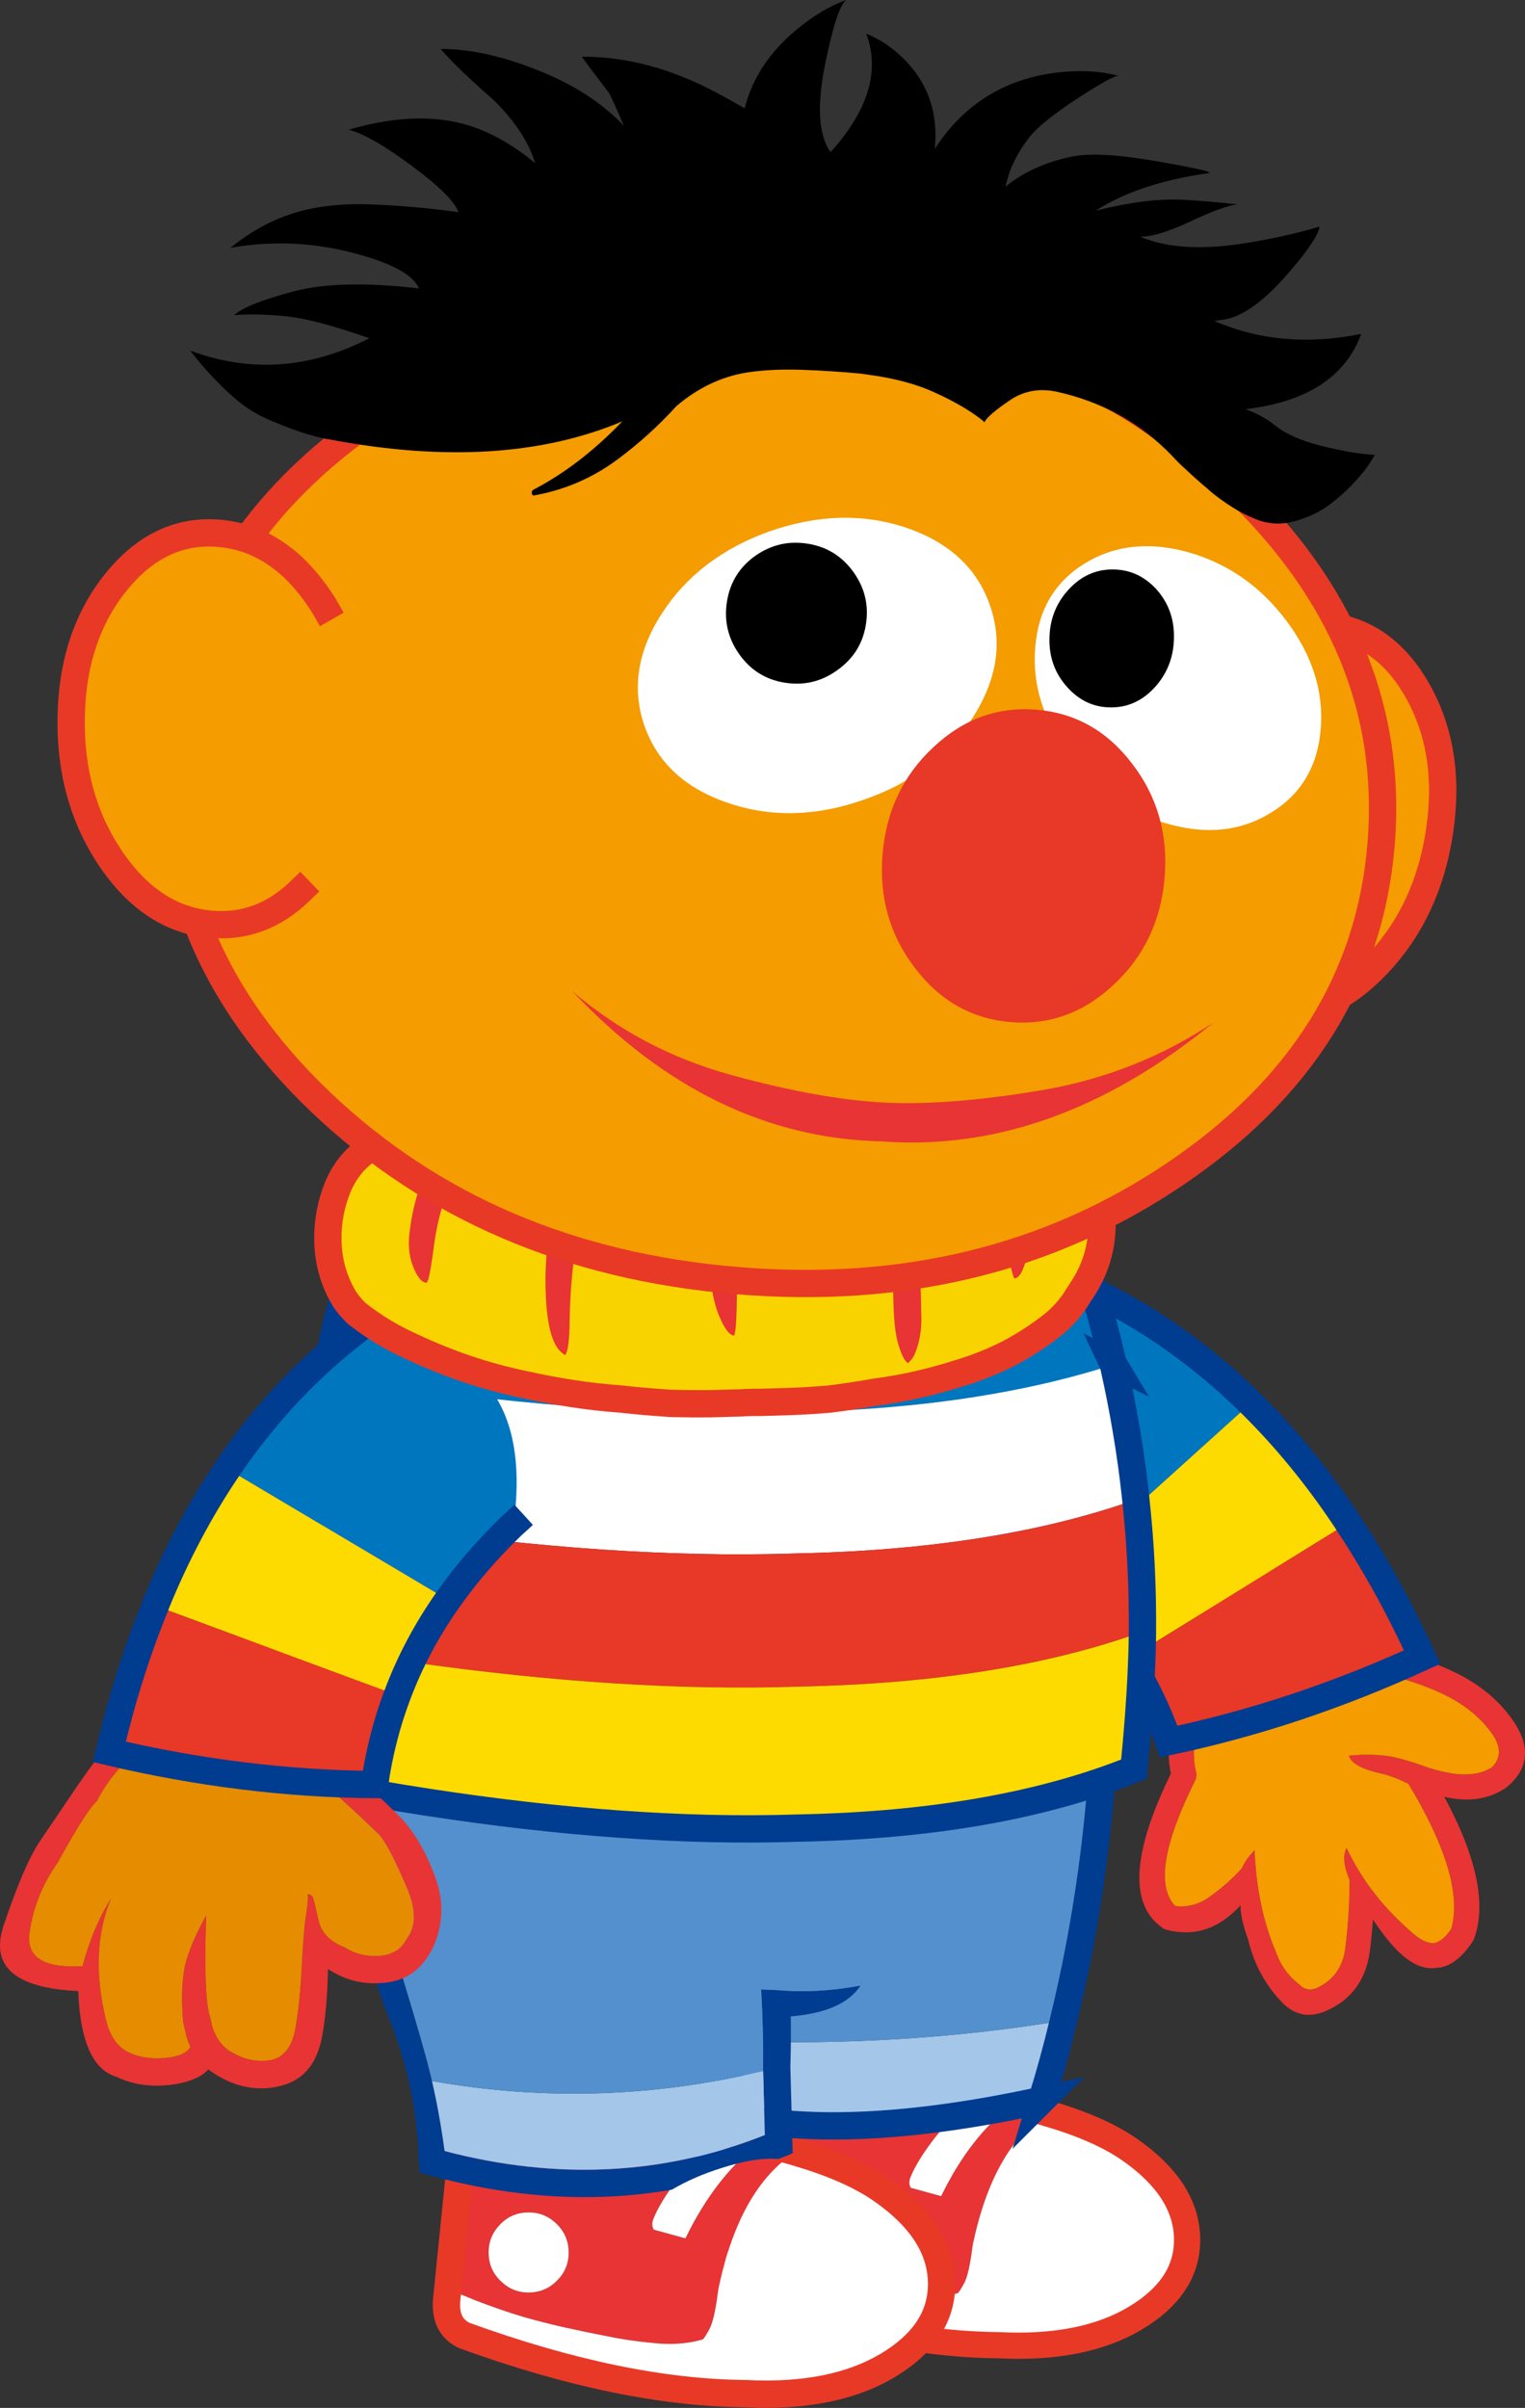 <?xml version="1.0" encoding="UTF-8" standalone="no"?>
<!-- Created with Inkscape (http://www.inkscape.org/) -->

<svg
   xmlns:dc="http://purl.org/dc/elements/1.1/"
   xmlns:cc="http://creativecommons.org/ns#"
   xmlns:rdf="http://www.w3.org/1999/02/22-rdf-syntax-ns#"
   xmlns:svg="http://www.w3.org/2000/svg"
   xmlns="http://www.w3.org/2000/svg"
   xmlns:sodipodi="http://sodipodi.sourceforge.net/DTD/sodipodi-0.dtd"
   xmlns:inkscape="http://www.inkscape.org/namespaces/inkscape"
   width="116.243"
   height="183.472"
   id="svg5696"
   version="1.1"
   inkscape:version="0.48.4 r9939"
   sodipodi:docname="ernie13.svg">
  <rect width="100%" height="100%" fill="#333333" stroke="none"/>
  <defs
     id="defs5698">
    <clipPath
       id="SVGID_2_">
      <rect
         height="88.863"
         width="111.498"
         y="518.962"
         x="382.05"
         id="use1087" />
    </clipPath>
    <clipPath
       id="SVGID_4_">
      <rect
         height="41.315"
         width="49.585"
         y="525.194"
         x="389.847"
         id="use1111" />
    </clipPath>
  </defs>
  <sodipodi:namedview
     id="base"
     pagecolor="#ffffff"
     bordercolor="#666666"
     borderopacity="1.0"
     inkscape:pageopacity="0.0"
     inkscape:pageshadow="2"
     inkscape:zoom="0.77472527"
     inkscape:cx="63.969598"
     inkscape:cy="65.619395"
     inkscape:current-layer="layer1"
     inkscape:document-units="px"
     showgrid="false"
     inkscape:window-width="763"
     inkscape:window-height="591"
     inkscape:window-x="592"
     inkscape:window-y="97"
     inkscape:window-maximized="0"
     fit-margin-top="0"
     fit-margin-left="0"
     fit-margin-right="0"
     fit-margin-bottom="0" />
  <g
     id="layer1"
     inkscape:label="Layer 1"
     inkscape:groupmode="layer"
     transform="translate(-253.974,32.746)">
    <g
       transform="translate(-410.028,-573.784)"
       id="g1095">
      <path
         inkscape:connector-curvature="0"
         style="fill:#e83434"
         d="m 741.18,701.381 c 0.829,0.19 1.609,0.383 2.354,0.599 0.088,0.022 0.177,0.045 0.266,0.08 -2.703,1.736 -4.576,5.022 -5.608,9.851 l -0.065,0.352 c -0.176,1.391 -0.387,2.321 -0.649,2.79 -0.264,0.47 -0.419,0.713 -0.481,0.715 l -0.36,0.096 c -1.031,0.241 -2.115,0.296 -3.231,0.162 -1.201,-0.104 -2.407,-0.285 -3.614,-0.539 -0.991,-0.186 -1.96,-0.397 -2.928,-0.609 -0.993,-0.224 -1.962,-0.472 -2.933,-0.746 -1.184,-0.354 -2.356,-0.761 -3.532,-1.216 -0.529,-0.224 -1.212,-0.492 -2.045,-0.82 l 1.085,-10.7 16.746,-0.952 c 0.651,0.094 1.279,0.203 1.894,0.311 -2.455,2.529 -4.012,4.57 -4.656,6.149 -0.142,0.329 -0.135,0.604 0.009,0.838 l 2.316,0.637 c 1.453,-3.016 3.266,-5.352 5.432,-6.998 m -19.033,6.013 c -0.56,0.59 -0.827,1.283 -0.806,2.097 0.021,0.812 0.327,1.49 0.917,2.036 0.577,0.561 1.273,0.828 2.083,0.807 0.812,-0.022 1.492,-0.328 2.051,-0.918 0.56,-0.577 0.827,-1.272 0.806,-2.083 -0.022,-0.812 -0.327,-1.49 -0.918,-2.051 -0.591,-0.56 -1.284,-0.827 -2.096,-0.806 -0.811,0.023 -1.492,0.329 -2.037,0.918"
         id="path1097" />
      <path
         inkscape:connector-curvature="0"
         style="fill:#ffffff"
         d="m 721.342,709.49 c -0.021,-0.813 0.246,-1.507 0.806,-2.097 0.545,-0.589 1.226,-0.895 2.037,-0.918 0.812,-0.021 1.505,0.246 2.096,0.806 0.591,0.561 0.896,1.238 0.918,2.051 0.021,0.811 -0.246,1.506 -0.806,2.083 -0.559,0.59 -1.239,0.896 -2.051,0.918 -0.81,0.021 -1.506,-0.246 -2.083,-0.807 -0.59,-0.546 -0.896,-1.224 -0.917,-2.036"
         id="path1099" />
      <path
         inkscape:connector-curvature="0"
         style="fill:#ffffff"
         d="m 738.075,700.752 c 1.094,0.196 2.137,0.405 3.104,0.629 -2.166,1.646 -3.979,3.982 -5.436,6.995 l -2.316,-0.637 c -0.143,-0.234 -0.15,-0.509 -0.009,-0.838 0.645,-1.579 2.202,-3.62 4.657,-6.149"
         id="path1101" />
      <path
         inkscape:connector-curvature="0"
         style="fill:#ffffff"
         d="m 743.799,702.06 c 2.732,0.788 4.87,1.742 6.411,2.84 2.791,1.974 4.212,4.185 4.278,6.646 0.003,0.112 0.006,0.237 -0.003,0.349 -0.062,2.315 -1.373,4.235 -3.931,5.769 -2.668,1.597 -6.148,2.288 -10.441,2.068 -6.012,-0.05 -12.861,-1.465 -20.559,-4.257 -0.988,-0.474 -1.413,-1.373 -1.273,-2.702 l 0.069,-0.678 c 0.833,0.328 1.516,0.597 2.045,0.82 1.176,0.455 2.349,0.861 3.532,1.216 0.971,0.274 1.939,0.522 2.933,0.746 0.968,0.212 1.937,0.424 2.928,0.609 1.207,0.254 2.413,0.435 3.614,0.539 1.116,0.134 2.2,0.079 3.231,-0.162 l 0.36,-0.096 c 0.062,-0.002 0.218,-0.245 0.481,-0.715 0.263,-0.469 0.474,-1.399 0.649,-2.79 l 0.065,-0.352 c 1.035,-4.828 2.908,-8.114 5.611,-9.85"
         id="path1103" />
      <path
         inkscape:connector-curvature="0"
         style="fill:none;stroke:#e83927;stroke-width:1.999;stroke-linecap:round;stroke-linejoin:round;stroke-miterlimit:10"
         d="m 743.533,701.979 c 0.088,0.022 0.177,0.045 0.266,0.08 2.732,0.788 4.87,1.742 6.411,2.84 2.791,1.974 4.212,4.185 4.278,6.646 0.003,0.112 0.006,0.237 -0.003,0.349 -0.062,2.315 -1.373,4.235 -3.931,5.769 -2.668,1.597 -6.148,2.288 -10.441,2.068 -6.012,-0.05 -12.861,-1.465 -20.559,-4.257 -0.988,-0.474 -1.413,-1.373 -1.273,-2.702 l 0.069,-0.678 1.085,-10.7 16.746,-0.952 c 0.651,0.094 1.279,0.203 1.894,0.311 1.094,0.196 2.137,0.405 3.104,0.629 0.83,0.189 1.61,0.382 2.354,0.597 z"
         id="path1105" />
      <path
         inkscape:connector-curvature="0"
         style="fill:#e83434"
         d="m 776.276,688.941 c 0.039,-0.072 0.079,-0.147 0.102,-0.218 0.935,-2.604 0.184,-6.2 -2.286,-10.78 1.847,0.435 3.429,0.193 4.732,-0.706 0.036,-0.032 0.074,-0.062 0.113,-0.095 1.615,-1.399 1.735,-3.098 0.356,-5.063 -1.133,-1.622 -2.773,-2.915 -4.905,-3.855 -1.883,-0.843 -4.354,-1.52 -7.411,-2.039 l -1.201,-5.112 c -3.554,-0.958 -7.169,-0.397 -10.835,1.661 l 0.592,5.045 c -2.041,3.197 -2.811,5.995 -2.277,8.393 -2.958,6.034 -3.188,9.947 -0.69,11.726 0.106,0.093 0.235,0.158 0.376,0.188 2.131,0.543 3.999,-0.088 5.624,-1.879 -0.024,0.612 0.169,1.5 0.592,2.675 0.408,1.735 1.215,3.265 2.428,4.58 1.057,1.172 2.288,1.405 3.7,0.701 l 0.016,-0.003 c 1.791,-0.864 2.83,-2.337 3.111,-4.429 0.111,-0.81 0.181,-1.621 0.241,-2.441 0.563,0.866 1.129,1.591 1.684,2.189 1.086,1.148 2.125,1.648 3.123,1.506 1.006,-0.039 1.946,-0.721 2.815,-2.044 m -1.652,-0.935 c -0.432,0.647 -0.875,1.01 -1.334,1.096 -0.464,-0.005 -0.962,-0.223 -1.485,-0.666 -2.273,-1.922 -3.998,-4.113 -5.162,-6.592 -0.304,0.553 -0.219,1.374 0.231,2.452 -0.005,0.245 -0.003,0.423 -0.011,0.534 l 10e-4,0.017 c -0.015,1.553 -0.126,3.097 -0.319,4.636 -0.184,1.401 -0.874,2.401 -2.076,2.981 l -0.006,0.008 c -0.363,0.175 -0.688,0.199 -0.993,0.078 -0.145,-0.063 -0.284,-0.152 -0.416,-0.294 -0.828,-0.622 -1.428,-1.458 -1.808,-2.514 -0.943,-2.201 -1.489,-4.78 -1.618,-7.729 -0.464,0.492 -0.783,0.943 -0.963,1.37 -0.776,0.876 -1.686,1.655 -2.718,2.362 -0.758,0.452 -1.54,0.623 -2.364,0.528 -1.426,-1.502 -0.916,-4.684 1.517,-9.565 0.11,-0.211 0.128,-0.433 0.067,-0.669 -0.52,-2.139 0.23,-4.672 2.229,-7.606 l -0.757,-4.566 c 2.701,-1.381 5.325,-1.748 7.887,-1.095 l 1.005,5.086 c 0.788,0.141 1.272,0.218 1.453,0.25 2.53,0.38 4.739,0.995 6.64,1.837 1.8,0.794 3.177,1.868 4.127,3.223 0.68,0.985 0.674,1.829 -0.036,2.536 -0.407,0.256 -0.863,0.419 -1.351,0.485 -0.214,0.03 -0.432,0.047 -0.65,0.046 -0.377,0.017 -0.762,-0.018 -1.136,-0.088 -0.753,-0.129 -1.484,-0.329 -2.208,-0.598 -0.759,-0.28 -1.543,-0.506 -2.346,-0.671 -0.692,-0.114 -1.448,-0.159 -2.271,-0.134 l -0.927,0.065 c 0.144,0.602 1.05,1.078 2.714,1.423 0.555,0.16 1.102,0.372 1.648,0.644 0.054,0.024 0.107,0.033 0.152,0.053 2.912,4.817 4.005,8.503 3.284,11.077"
         id="path1107" />
      <path
         inkscape:connector-curvature="0"
         style="fill:#f49c00"
         d="m 773.29,689.102 c 0.459,-0.086 0.902,-0.448 1.334,-1.096 0.721,-2.574 -0.372,-6.26 -3.283,-11.077 -0.045,-0.018 -0.099,-0.028 -0.152,-0.053 -0.547,-0.271 -1.094,-0.483 -1.648,-0.644 -1.664,-0.345 -2.57,-0.821 -2.714,-1.423 l 0.927,-0.065 c 0.822,-0.025 1.578,0.02 2.271,0.134 0.803,0.165 1.587,0.391 2.346,0.671 0.724,0.269 1.455,0.469 2.208,0.598 0.374,0.07 0.759,0.104 1.136,0.088 0.219,10e-4 0.437,-0.016 0.65,-0.046 0.487,-0.066 0.943,-0.229 1.351,-0.485 0.71,-0.707 0.716,-1.551 0.036,-2.536 -0.95,-1.354 -2.327,-2.429 -4.127,-3.223 -1.9,-0.842 -4.109,-1.457 -6.64,-1.837 -0.181,-0.032 -0.665,-0.109 -1.453,-0.25 l -1.005,-5.086 c -2.562,-0.653 -5.186,-0.286 -7.887,1.095 l 0.757,4.566 c -1.998,2.935 -2.748,5.468 -2.229,7.606 0.061,0.236 0.043,0.458 -0.067,0.669 -2.433,4.882 -2.942,8.063 -1.517,9.565 0.824,0.095 1.606,-0.076 2.364,-0.528 1.032,-0.707 1.941,-1.486 2.718,-2.362 0.18,-0.425 0.499,-0.878 0.963,-1.37 0.129,2.949 0.675,5.528 1.618,7.729 0.38,1.056 0.979,1.892 1.809,2.514 0.131,0.142 0.271,0.23 0.415,0.294 0.306,0.121 0.63,0.097 0.993,-0.078 l 0.006,-0.008 c 1.202,-0.58 1.893,-1.58 2.076,-2.981 0.193,-1.539 0.305,-3.083 0.319,-4.636 l -10e-4,-0.017 c 0.008,-0.111 0.006,-0.289 0.011,-0.534 -0.45,-1.078 -0.535,-1.899 -0.231,-2.452 1.164,2.479 2.889,4.67 5.162,6.592 0.522,0.443 1.02,0.661 1.484,0.666"
         id="path1109" />
      <path
         inkscape:connector-curvature="0"
         style="fill:#30479b"
         d="m 761.585,693.46 -0.019,-0.014 c 0.009,0.007 0.009,0.007 0.019,0.014"
         id="path1111" />
      <path
         inkscape:connector-curvature="0"
         style="fill:#e83827"
         d="m 770.975,664.337 c 0.485,0.968 0.957,1.946 1.432,2.965 -6.372,2.926 -12.811,5.069 -19.325,6.436 -0.796,-2.247 -1.811,-4.363 -3.041,-6.33 l 16.72,-10.329 c 1.496,2.249 2.905,4.669 4.214,7.258"
         id="path1113" />
      <path
         inkscape:connector-curvature="0"
         style="fill:#0076bf"
         d="m 738.425,640.604 3.464,-3.353 c 5.128,1.663 9.804,4.206 14.027,7.654 1.174,0.941 2.312,1.962 3.41,3.047 v 0.013 l -14.499,13.084 c -1.799,-1.723 -3.843,-3.284 -6.119,-4.714 l -0.283,-15.731 z"
         id="path1115" />
      <path
         inkscape:connector-curvature="0"
         style="fill:#fedb00"
         d="m 759.326,647.966 v -0.013 c 2.607,2.567 5.028,5.501 7.246,8.829 0.066,0.091 0.121,0.193 0.188,0.296 l -16.72,10.329 c -1.434,-2.304 -3.176,-4.429 -5.213,-6.357 l 14.499,-13.084 z"
         id="path1117" />
      <path
         inkscape:connector-curvature="0"
         style="fill:#fedb00"
         d="m 766.76,657.078 c -0.066,-0.103 -0.121,-0.205 -0.188,-0.296 0.066,0.091 0.135,0.193 0.2,0.282 l -0.012,0.014 z"
         id="path1119" />
      <path
         inkscape:connector-curvature="0"
         style="fill:none;stroke:#003c90;stroke-width:2.08;stroke-linecap:square;stroke-miterlimit:10"
         d="m 738.708,656.336 c 2.276,1.43 4.32,2.991 6.119,4.714 2.037,1.929 3.779,4.054 5.213,6.357 1.23,1.967 2.245,4.083 3.041,6.33 6.515,-1.366 12.953,-3.51 19.325,-6.436 -0.475,-1.019 -0.946,-1.997 -1.432,-2.965 -1.309,-2.589 -2.718,-5.009 -4.215,-7.259 -0.066,-0.103 -0.121,-0.205 -0.188,-0.296 -2.218,-3.328 -4.639,-6.262 -7.246,-8.829 -1.099,-1.085 -2.236,-2.105 -3.41,-3.047 -4.224,-3.448 -8.899,-5.991 -14.027,-7.654 -0.092,-0.038 -0.196,-0.062 -0.288,-0.098"
         id="path1121" />
      <path
         inkscape:connector-curvature="0"
         style="fill:#e83434"
         d="m 721.912,704.305 c 0.864,0.2 1.678,0.399 2.451,0.626 0.092,0.023 0.185,0.048 0.275,0.084 -2.814,1.807 -4.766,5.23 -5.841,10.259 l -0.068,0.367 c -0.182,1.448 -0.403,2.418 -0.677,2.907 -0.272,0.489 -0.436,0.74 -0.501,0.743 l -0.374,0.102 c -1.075,0.249 -2.205,0.306 -3.367,0.168 -1.252,-0.109 -2.508,-0.297 -3.763,-0.562 -1.034,-0.194 -2.043,-0.414 -3.052,-0.633 -1.034,-0.233 -2.044,-0.493 -3.055,-0.778 -1.233,-0.37 -2.455,-0.792 -3.68,-1.267 -0.552,-0.232 -1.263,-0.513 -2.13,-0.854 l 1.13,-11.148 17.443,-0.991 c 0.68,0.099 1.333,0.211 1.975,0.324 -2.56,2.634 -4.181,4.761 -4.853,6.404 -0.147,0.343 -0.139,0.629 0.011,0.873 l 2.413,0.663 c 1.519,-3.139 3.406,-5.571 5.663,-7.287 m -19.826,6.265 c -0.581,0.613 -0.863,1.338 -0.839,2.183 0.023,0.845 0.342,1.553 0.955,2.121 0.604,0.584 1.325,0.862 2.171,0.841 0.846,-0.022 1.554,-0.341 2.135,-0.955 0.584,-0.603 0.862,-1.326 0.84,-2.17 -0.022,-0.847 -0.341,-1.555 -0.955,-2.138 -0.616,-0.581 -1.339,-0.861 -2.185,-0.837 -0.845,0.022 -1.553,0.341 -2.122,0.955"
         id="path1123" />
      <path
         inkscape:connector-curvature="0"
         style="fill:#ffffff"
         d="m 701.247,712.753 c -0.024,-0.845 0.258,-1.569 0.839,-2.183 0.569,-0.614 1.277,-0.934 2.122,-0.955 0.846,-0.024 1.568,0.256 2.185,0.837 0.614,0.583 0.933,1.291 0.955,2.138 0.022,0.844 -0.256,1.567 -0.84,2.17 -0.581,0.614 -1.289,0.933 -2.135,0.955 -0.846,0.021 -1.566,-0.257 -2.171,-0.841 -0.613,-0.568 -0.931,-1.276 -0.955,-2.121"
         id="path1125" />
      <path
         inkscape:connector-curvature="0"
         style="fill:#ffffff"
         d="m 718.68,703.652 c 1.138,0.202 2.225,0.421 3.232,0.652 -2.257,1.716 -4.145,4.148 -5.661,7.288 l -2.413,-0.663 c -0.149,-0.244 -0.158,-0.53 -0.011,-0.873 0.672,-1.643 2.293,-3.77 4.853,-6.404"
         id="path1127" />
      <path
         inkscape:connector-curvature="0"
         style="fill:#ffffff"
         d="m 724.639,705.015 c 2.849,0.822 5.074,1.814 6.679,2.956 2.908,2.057 4.39,4.359 4.457,6.922 0.005,0.117 0.008,0.248 -0.002,0.365 -0.065,2.41 -1.431,4.412 -4.095,6.009 -2.78,1.66 -6.404,2.386 -10.877,2.154 -6.263,-0.052 -13.397,-1.525 -21.416,-4.434 -1.028,-0.494 -1.47,-1.432 -1.326,-2.816 l 0.073,-0.703 c 0.867,0.341 1.578,0.621 2.13,0.854 1.225,0.475 2.446,0.896 3.68,1.267 1.011,0.285 2.021,0.545 3.055,0.778 1.009,0.219 2.018,0.438 3.052,0.633 1.255,0.265 2.511,0.452 3.763,0.562 1.162,0.138 2.292,0.081 3.367,-0.168 l 0.374,-0.102 c 0.065,-0.003 0.229,-0.254 0.501,-0.743 0.273,-0.489 0.495,-1.459 0.677,-2.907 l 0.068,-0.367 c 1.074,-5.03 3.025,-8.454 5.84,-10.26"
         id="path1129" />
      <path
         inkscape:connector-curvature="0"
         style="fill:none;stroke:#e83927;stroke-width:2.082;stroke-linecap:round;stroke-linejoin:round;stroke-miterlimit:10"
         d="m 724.363,704.931 c 0.092,0.023 0.185,0.048 0.275,0.084 2.849,0.822 5.074,1.814 6.679,2.956 2.908,2.057 4.39,4.359 4.457,6.922 0.005,0.117 0.008,0.248 -0.002,0.365 -0.065,2.41 -1.431,4.412 -4.095,6.009 -2.78,1.66 -6.404,2.386 -10.877,2.154 -6.263,-0.052 -13.397,-1.525 -21.416,-4.434 -1.028,-0.494 -1.47,-1.432 -1.326,-2.816 l 0.073,-0.703 1.13,-11.148 17.443,-0.991 c 0.68,0.099 1.333,0.211 1.975,0.324 1.138,0.202 2.225,0.421 3.232,0.652 0.865,0.2 1.679,0.399 2.452,0.626 z"
         id="path1131" />
      <path
         inkscape:connector-curvature="0"
         style="fill:#a4c6e9"
         d="m 745.071,694.988 c -0.488,2.049 -1.042,4.07 -1.66,6.08 -9.727,2.11 -17.609,2.512 -23.673,1.19 l -0.146,-5.686 c 8.865,0.293 17.359,-0.23 25.479,-1.584"
         id="path1133" />
      <path
         inkscape:connector-curvature="0"
         style="fill:#5390cd"
         d="m 745.071,694.988 c -8.12,1.354 -16.614,1.877 -25.479,1.585 l -0.613,-23.379 29.233,-0.762 c -0.316,7.734 -1.364,15.253 -3.141,22.556"
         id="path1135" />
      <path
         inkscape:connector-curvature="0"
         style="fill:none;stroke:#003c90;stroke-width:2.082;stroke-linecap:square;stroke-miterlimit:10"
         d="m 743.411,701.068 c -9.727,2.11 -17.609,2.512 -23.673,1.19 l -0.146,-5.686 -0.613,-23.379 29.233,-0.762 c -0.317,7.733 -1.365,15.252 -3.142,22.556 -0.487,2.05 -1.041,4.072 -1.659,6.081 z"
         id="path1137" />
      <path
         inkscape:connector-curvature="0"
         style="fill:#003c90"
         d="m 689.999,674.507 0.097,1.118 c 0.788,8.945 1.934,15.254 3.452,18.925 1.507,3.669 2.297,7.449 2.376,11.34 l 0.085,0.699 0.669,0.178 c 6.399,1.767 12.58,2.147 18.54,1.114 1.076,-0.642 2.337,-1.196 3.783,-1.651 1.678,-0.54 3.077,-0.772 4.198,-0.699 0.052,-0.002 0.104,-0.003 0.143,0.008 0.142,-0.056 0.284,-0.111 0.427,-0.167 l 0.656,-0.265 -0.179,-6.595 c 0.262,-8.118 -0.701,-16.396 -2.896,-24.852 l -31.351,0.847 z m 6.941,25.158 c -0.013,-0.026 -0.015,-0.052 -0.015,-0.064 -0.34,-1.526 -1.146,-4.316 -2.388,-8.385 -1.242,-4.067 -1.998,-8.94 -2.269,-14.647 l 27.199,-0.734 c 1.866,7.434 2.764,15.104 2.703,23.006 l 0.131,4.879 c -7.714,3.059 -15.853,3.462 -24.412,1.219 -0.275,-1.999 -0.594,-3.76 -0.949,-5.274"
         id="path1139" />
      <path
         inkscape:connector-curvature="0"
         style="fill:#a4c6e9"
         d="m 696.926,699.601 c 0,0.013 0.002,0.038 0.015,0.064 0.354,1.514 0.674,3.275 0.95,5.272 8.56,2.243 16.698,1.84 24.412,-1.219 l -0.131,-4.879 c -8.365,2.012 -16.781,2.265 -25.246,0.762"
         id="path1141" />
      <path
         inkscape:connector-curvature="0"
         style="fill:#5390cd"
         d="m 694.538,691.216 c 1.242,4.068 2.048,6.858 2.388,8.385 8.465,1.503 16.881,1.25 25.246,-0.761 0.061,-7.902 -0.837,-15.572 -2.703,-23.006 l -27.199,0.734 c 0.27,5.707 1.026,10.58 2.268,14.648"
         id="path1143" />
      <path
         inkscape:connector-curvature="0"
         style="fill:#003c90"
         d="m 723.019,692.666 0.223,2.068 c 3.265,-0.09 5.373,-0.898 6.35,-2.406 -2.213,0.416 -4.4,0.533 -6.573,0.338"
         id="path1145" />
      <path
         inkscape:connector-curvature="0"
         style="fill:#5390cd"
         d="m 719.297,692.264 c 1.185,0.246 2.421,0.39 3.722,0.402 2.174,0.195 4.36,0.078 6.572,-0.338 l 1.522,0.092 c 0.573,-0.25 1.432,-0.521 2.59,-0.834 l -0.337,-12.532 -14.487,0.39 0.418,12.82 z"
         id="path1147" />
      <path
         inkscape:connector-curvature="0"
         style="fill:#ffffff"
         d="m 749.218,644.903 c -0.015,-0.053 -0.017,-0.105 -0.029,-0.144 -0.117,0.03 -0.247,0.059 -0.363,0.101 0,0.015 10e-4,0.039 0.016,0.064 0.013,0.027 0.014,0.053 0.028,0.09 0.753,3.327 1.326,6.696 1.69,10.084 0.193,-0.044 0.389,-0.103 0.581,-0.146 -0.441,-3.385 -1.092,-6.727 -1.923,-10.049"
         id="path1149" />
      <path
         inkscape:connector-curvature="0"
         style="fill:#0076bf"
         d="m 748.869,645.015 c -0.015,-0.037 -0.016,-0.062 -0.028,-0.09 -0.015,-0.025 -0.016,-0.05 -0.016,-0.064 -1.046,-4.528 -2.442,-9.007 -4.202,-13.424 -9.097,-1.853 -17.83,-2.721 -26.198,-2.626 -0.025,10e-4 -0.052,10e-4 -0.077,10e-4 -8.361,0.356 -17.034,1.697 -26.031,4.036 -1.498,4.298 -2.671,8.64 -3.516,12.996 13.169,2.196 25.014,3.125 35.55,2.788 h 0.078 c 1.599,-0.032 3.159,-0.1 4.68,-0.18 7.512,-0.449 14.094,-1.604 19.76,-3.437"
         id="path1151" />
      <path
         inkscape:connector-curvature="0"
         style="fill:#0076bf"
         d="m 748.825,644.86 c 0.116,-0.042 0.246,-0.07 0.363,-0.101 -1.153,-4.538 -2.667,-9.041 -4.545,-13.48 -9.108,-1.85 -17.854,-2.722 -26.222,-2.624 -0.027,10e-4 -0.053,0.002 -0.079,0.002 -8.36,0.355 -17.032,1.695 -26.043,4.036 -1.562,4.35 -2.798,8.719 -3.682,13.117 -0.047,0.195 -0.094,0.405 -0.127,0.614 0.065,0.012 0.131,0.022 0.197,0.033 0.034,-0.209 0.079,-0.418 0.112,-0.614 0.845,-4.356 2.018,-8.698 3.516,-12.996 8.997,-2.339 17.67,-3.68 26.031,-4.036 0.025,0 0.052,0 0.077,-0.001 8.368,-0.095 17.102,0.773 26.198,2.626 1.762,4.418 3.158,8.896 4.204,13.424"
         id="path1153" />
      <path
         inkscape:connector-curvature="0"
         style="fill:#ffffff"
         d="m 729.108,648.452 c -1.521,0.08 -3.081,0.147 -4.68,0.18 h -0.078 c -10.536,0.337 -22.381,-0.592 -35.55,-2.788 -0.033,0.196 -0.078,0.405 -0.112,0.614 -0.013,0.04 -0.012,0.078 -0.024,0.119 -0.602,3.231 -1.01,6.472 -1.232,9.743 11.509,2.007 22.044,3.051 31.587,3.146 1.915,0.011 3.788,0.002 5.62,-0.062 0.027,-0.002 0.055,-0.003 0.081,-0.003 10.16,-0.209 18.78,-1.588 25.858,-4.109 -0.003,-0.052 -0.003,-0.104 -0.018,-0.168 l -10e-4,-0.025 c -0.364,-3.388 -0.938,-6.757 -1.69,-10.084 -5.666,1.833 -12.248,2.988 -19.761,3.437"
         id="path1155" />
      <path
         inkscape:connector-curvature="0"
         style="fill:#e83827"
         d="m 724.72,659.401 c -0.026,0 -0.054,0.001 -0.081,0.003 -1.832,0.063 -3.705,0.072 -5.62,0.062 -9.543,-0.095 -20.078,-1.139 -31.587,-3.146 -0.01,0.144 -0.019,0.3 -0.027,0.444 -0.013,0.024 -0.013,0.053 -0.011,0.077 -0.214,3.17 -0.26,6.359 -0.119,9.56 11.117,1.952 21.312,3.018 30.6,3.196 2.409,0.039 4.751,0.027 7.041,-0.047 0.025,-0.002 0.052,-0.002 0.078,-0.004 10.277,-0.212 18.975,-1.604 26.092,-4.18 l -0.017,-0.063 h 0.015 v -0.027 c 0.025,-3.345 -0.143,-6.674 -0.505,-9.984 -7.079,2.521 -15.699,3.9 -25.859,4.109"
         id="path1157" />
      <path
         inkscape:connector-curvature="0"
         style="fill:#fedb00"
         d="m 724.993,669.547 c -0.026,0.002 -0.053,0.002 -0.078,0.004 -2.29,0.074 -4.632,0.086 -7.041,0.047 -9.287,-0.179 -19.482,-1.244 -30.6,-3.196 0.004,0.181 0.01,0.364 0.026,0.546 0.003,0.026 0.003,0.052 0.003,0.064 0.166,3.264 0.503,6.562 1.021,9.879 0.17,0.034 0.328,0.082 0.498,0.13 10.612,2.019 20.354,3.121 29.197,3.338 0.573,-0.016 1.146,-0.031 1.718,-0.046 0.026,-10e-4 0.053,-10e-4 0.08,-10e-4 10.459,-0.219 20.686,-1.873 30.665,-4.956 0.377,-3.877 0.574,-7.201 0.603,-9.988 -7.117,2.574 -15.814,3.967 -26.092,4.179"
         id="path1159" />
      <path
         inkscape:connector-curvature="0"
         style="fill:#e83827"
         d="m 751.157,655.082 c 0,-0.038 -0.002,-0.092 -0.017,-0.13 -0.192,0.044 -0.388,0.103 -0.581,0.146 10e-4,0.013 10e-4,0.013 10e-4,0.025 0.015,0.064 0.015,0.116 0.018,0.168 0.362,3.311 0.53,6.64 0.505,9.984 v 0.027 c 0.168,-0.045 0.349,-0.089 0.517,-0.132 0.091,-0.017 0.194,-0.044 0.299,-0.073 -10e-4,-0.013 -0.003,-0.026 -0.003,-0.04 0,-0.013 -10e-4,-0.025 -10e-4,-0.037 -0.064,-3.343 -0.311,-6.657 -0.738,-9.938"
         id="path1161" />
      <path
         inkscape:connector-curvature="0"
         style="fill:#e83827"
         d="m 750.561,655.124 c 0,-0.013 0,-0.013 -0.001,-0.025 l 0.001,0.025 z"
         id="path1163" />
      <path
         inkscape:connector-curvature="0"
         style="fill:#fedb00"
         d="m 751.6,665.172 c -0.168,0.043 -0.349,0.087 -0.517,0.132 0,0.013 0.002,0.037 0.002,0.063 -0.028,2.787 -0.226,6.111 -0.603,9.988 0.349,-0.101 0.696,-0.213 1.046,-0.327 0.301,-3.329 0.419,-6.637 0.37,-9.93 -0.104,0.03 -0.208,0.057 -0.298,0.074"
         id="path1165" />
      <path
         inkscape:connector-curvature="0"
         style="fill:#fedb00"
         d="m 751.085,665.367 c 0,-0.026 -0.002,-0.051 -0.002,-0.063 h -0.015 l 0.017,0.063 z"
         id="path1167" />
      <path
         inkscape:connector-curvature="0"
         style="fill:#ffffff"
         d="m 688.664,646.577 c 0.013,-0.041 0.012,-0.079 0.024,-0.119 -0.066,-0.011 -0.132,-0.021 -0.197,-0.033 -0.642,3.259 -1.1,6.552 -1.359,9.852 -0.011,0.146 -0.034,0.274 -0.043,0.419 0.105,0.022 0.21,0.047 0.315,0.069 0.009,-0.145 0.018,-0.301 0.027,-0.444 0.223,-3.272 0.631,-6.512 1.233,-9.744"
         id="path1169" />
      <path
         inkscape:connector-curvature="0"
         style="fill:#e83827"
         d="m 687.404,656.765 c -0.105,-0.022 -0.21,-0.047 -0.315,-0.069 -0.251,3.195 -0.32,6.414 -0.221,9.625 0.004,0.183 0.01,0.364 0.014,0.547 0.146,0.036 0.275,0.058 0.419,0.08 -0.017,-0.182 -0.022,-0.365 -0.026,-0.546 -0.141,-3.2 -0.095,-6.39 0.119,-9.56 -0.002,-0.025 -0.002,-0.053 0.01,-0.077"
         id="path1171" />
      <path
         inkscape:connector-curvature="0"
         style="fill:#fedb00"
         d="m 687.301,666.947 c -0.144,-0.022 -0.273,-0.044 -0.419,-0.08 0.128,3.276 0.425,6.576 0.905,9.883 0.171,0.047 0.354,0.094 0.537,0.141 -0.518,-3.317 -0.854,-6.615 -1.021,-9.879 10e-4,-0.013 10e-4,-0.038 -0.002,-0.065"
         id="path1173" />
      <path
         inkscape:connector-curvature="0"
         style="fill:#fedb00"
         d="m 718.02,680.358 c -8.844,-0.217 -18.585,-1.319 -29.197,-3.338 9.58,2.398 19.322,3.515 29.197,3.338"
         id="path1175" />
      <path
         inkscape:connector-curvature="0"
         style="fill:none;stroke:#003c90;stroke-width:2.082;stroke-linecap:square;stroke-miterlimit:10"
         d="m 748.841,644.925 c -0.015,-0.025 -0.016,-0.05 -0.016,-0.064 -1.046,-4.528 -2.442,-9.007 -4.202,-13.424 -9.097,-1.853 -17.83,-2.721 -26.198,-2.626 -0.025,10e-4 -0.052,10e-4 -0.077,10e-4 -8.361,0.356 -17.034,1.697 -26.031,4.036 -1.498,4.298 -2.671,8.64 -3.516,12.996 -0.033,0.196 -0.078,0.405 -0.112,0.614 -0.013,0.04 -0.012,0.078 -0.024,0.119 -0.602,3.231 -1.01,6.472 -1.232,9.743 -0.01,0.144 -0.019,0.3 -0.027,0.444 -0.013,0.024 -0.013,0.053 -0.011,0.077 -0.214,3.17 -0.26,6.359 -0.119,9.56 0.004,0.181 0.01,0.364 0.026,0.546 0.003,0.026 0.003,0.052 0.003,0.064 0.166,3.264 0.503,6.562 1.021,9.879 10e-4,0.014 10e-4,0.014 0.002,0.026 0.17,0.034 0.326,0.068 0.496,0.104 10.612,2.019 20.354,3.121 29.197,3.338 2.346,0.054 4.638,0.043 6.86,-0.029 0.026,0 0.052,0 0.078,-0.002 10.11,-0.207 18.608,-1.712 25.472,-4.488 0.009,-0.169 0.029,-0.327 0.053,-0.483 0.377,-3.877 0.574,-7.201 0.603,-9.988 0,-0.026 -0.002,-0.051 -0.002,-0.063 v -0.027 c 0.025,-3.345 -0.143,-6.674 -0.505,-9.984 -0.003,-0.052 -0.003,-0.104 -0.018,-0.168 0,-0.013 0,-0.013 -10e-4,-0.025 -0.364,-3.388 -0.938,-6.757 -1.69,-10.084 -0.017,-0.039 -0.017,-0.065 -0.03,-0.092 z"
         id="path1177" />
      <path
         inkscape:connector-curvature="0"
         style="fill:#e83434"
         d="m 693.834,667.722 0.014,-0.003 c -0.199,-0.689 -1.084,-1.483 -2.662,-2.389 -1.445,-0.836 -3.136,-1.189 -5.068,-1.068 -1.985,0.135 -3.636,0.849 -4.951,2.152 l -0.013,0.002 c -1.081,1.069 -1.993,2.323 -2.737,3.766 -2.01,0.188 -3.654,0.992 -4.937,2.4 l 0.002,0.012 c -1.284,1.383 -2.434,2.822 -3.425,4.303 v -0.013 l -2.95,4.351 c -0.825,1.196 -1.773,3.366 -2.82,6.492 -1.059,3.129 0.83,4.796 5.678,5.021 0.145,3.847 1.126,6.028 2.942,6.544 1.316,0.634 2.812,0.815 4.503,0.543 l 0.013,-0.001 c 1.147,-0.201 1.971,-0.577 2.46,-1.115 0.123,0.097 0.259,0.193 0.395,0.275 l 0.013,0.013 c 1.562,1.024 3.187,1.367 4.85,1.03 l 0.008,-0.014 c 1.817,-0.347 2.94,-1.562 3.372,-3.647 0.29,-1.464 0.44,-3.232 0.482,-5.306 0.069,0.047 0.138,0.095 0.204,0.13 l 0.012,-0.001 c 1.194,0.748 2.528,1.057 4.021,0.926 1.618,-0.138 2.819,-0.942 3.604,-2.398 h 0.014 c 0.929,-1.829 1.035,-3.726 0.315,-5.675 -0.721,-1.962 -1.636,-3.508 -2.748,-4.639 -0.57,-0.578 -1.484,-1.447 -2.727,-2.582 0.923,-2.155 1.555,-3.966 1.922,-5.407 0.443,-1.866 0.513,-3.11 0.214,-3.702 m -1.936,0.744 v 0.013 c 0.091,0.397 -0.002,1.212 -0.303,2.456 l -10e-4,-0.014 c -0.377,1.508 -1.081,3.428 -2.111,5.744 -0.091,0.204 -0.116,0.426 -0.063,0.646 0.053,0.217 0.154,0.394 0.321,0.552 1.49,1.355 2.554,2.347 3.18,2.998 0.462,0.506 1.156,1.831 2.084,4.002 0.715,1.663 0.715,2.952 0.005,3.884 -0.422,0.793 -1.073,1.225 -1.953,1.304 -1.023,0.103 -1.936,-0.103 -2.734,-0.612 -1.161,-0.45 -1.844,-1.151 -2.046,-2.116 -0.217,-0.963 -0.356,-1.541 -0.418,-1.707 -0.076,-0.164 -0.209,-0.247 -0.418,-0.236 0.075,0.166 0.039,0.663 -0.093,1.48 -0.132,0.814 -0.246,2.151 -0.339,4.02 -0.094,1.855 -0.256,3.456 -0.5,4.787 -0.258,1.319 -0.849,2.097 -1.772,2.323 l -0.014,10e-4 0.014,-10e-4 c -1.134,0.213 -2.243,-0.03 -3.316,-0.733 -0.569,-0.396 -0.986,-1.008 -1.247,-1.839 -0.056,-0.283 -0.111,-0.567 -0.194,-0.862 l -0.016,-0.011 c -0.288,-1.09 -0.377,-3.599 -0.24,-7.557 -0.963,1.741 -1.528,3.156 -1.694,4.248 -0.169,1.078 -0.194,2.37 -0.062,3.874 0.067,0.244 0.12,0.476 0.16,0.706 l 0.015,0.026 c 0.002,0.038 0.005,0.065 0.02,0.103 0.076,0.361 0.188,0.705 0.351,1.047 -0.197,0.39 -0.676,0.654 -1.437,0.791 -1.227,0.193 -2.327,0.079 -3.28,-0.371 -0.846,-0.43 -1.405,-1.229 -1.698,-2.41 -0.866,-3.504 -0.744,-6.613 0.366,-9.3 -0.771,1.233 -1.378,2.572 -1.836,4.034 -0.166,0.492 -0.273,0.865 -0.323,1.115 -2.974,0.169 -4.328,-0.686 -4.042,-2.592 0.273,-1.905 0.987,-3.671 2.137,-5.292 1.488,-2.709 2.488,-4.27 2.983,-4.679 0.79,-1.573 1.992,-2.988 3.596,-4.246 0.013,-0.016 0.013,-0.028 0.024,-0.042 h 0.013 c 1.052,-1.134 2.422,-1.727 4.099,-1.789 0.196,10e-4 0.373,-0.063 0.538,-0.164 0.162,-0.115 0.283,-0.251 0.363,-0.427 0.681,-1.437 1.556,-2.674 2.612,-3.718 v -0.013 c 0.972,-0.959 2.176,-1.476 3.616,-1.552 1.495,-0.092 2.789,0.181 3.907,0.803 0.957,0.554 1.546,0.999 1.746,1.326"
         id="path1179" />
      <path
         inkscape:connector-curvature="0"
         style="fill:#e68c00"
         d="m 691.898,668.479 v -0.013 c -0.2,-0.327 -0.789,-0.771 -1.749,-1.326 -1.118,-0.622 -2.412,-0.895 -3.907,-0.803 -1.44,0.076 -2.645,0.593 -3.616,1.552 v 0.013 c -1.057,1.044 -1.932,2.281 -2.612,3.718 -0.08,0.176 -0.201,0.312 -0.364,0.427 -0.164,0.101 -0.341,0.165 -0.537,0.164 -1.678,0.062 -3.047,0.655 -4.099,1.789 h -0.013 c -0.014,0.014 -0.012,0.026 -0.024,0.042 -1.604,1.258 -2.807,2.673 -3.596,4.246 -0.495,0.409 -1.495,1.97 -2.983,4.679 -1.149,1.621 -1.863,3.387 -2.137,5.292 -0.286,1.906 1.068,2.761 4.042,2.592 0.05,-0.25 0.157,-0.623 0.323,-1.115 0.458,-1.462 1.065,-2.801 1.836,-4.034 -1.11,2.687 -1.232,5.796 -0.366,9.3 0.293,1.182 0.853,1.98 1.698,2.41 0.953,0.45 2.054,0.564 3.28,0.371 0.761,-0.137 1.239,-0.401 1.437,-0.791 -0.163,-0.342 -0.275,-0.686 -0.351,-1.047 -0.015,-0.037 -0.018,-0.064 -0.02,-0.103 l -0.015,-0.026 c -0.04,-0.23 -0.093,-0.462 -0.16,-0.706 -0.132,-1.504 -0.106,-2.796 0.062,-3.874 0.166,-1.092 0.731,-2.507 1.694,-4.248 -0.137,3.958 -0.048,6.467 0.24,7.557 l 0.016,0.011 c 0.083,0.295 0.139,0.579 0.194,0.862 0.261,0.831 0.678,1.443 1.247,1.839 1.073,0.703 2.183,0.946 3.316,0.733 0.924,-0.227 1.515,-1.004 1.772,-2.323 0.244,-1.331 0.406,-2.932 0.5,-4.787 0.093,-1.868 0.207,-3.205 0.339,-4.02 0.132,-0.817 0.168,-1.314 0.093,-1.48 0.209,-0.011 0.342,0.072 0.418,0.236 0.062,0.166 0.201,0.744 0.418,1.707 0.202,0.965 0.885,1.666 2.046,2.116 0.799,0.51 1.711,0.715 2.734,0.612 0.88,-0.079 1.531,-0.511 1.953,-1.304 0.71,-0.932 0.71,-2.221 -0.005,-3.884 -0.928,-2.171 -1.622,-3.496 -2.084,-4.002 -0.626,-0.651 -1.689,-1.643 -3.18,-2.998 -0.167,-0.158 -0.269,-0.335 -0.321,-0.552 -0.053,-0.22 -0.027,-0.441 0.063,-0.646 1.03,-2.316 1.734,-4.236 2.111,-5.744 l 10e-4,0.014 c 0.304,-1.245 0.397,-2.059 0.306,-2.456"
         id="path1181" />
      <path
         inkscape:connector-curvature="0"
         style="fill:#e83827"
         d="m 673.148,671.329 c -0.285,1.044 -0.555,2.097 -0.819,3.19 6.827,1.608 13.562,2.441 20.222,2.494 0.338,-2.363 0.911,-4.636 1.732,-6.809 l -18.436,-6.826 c -1.023,2.504 -1.926,5.152 -2.699,7.951"
         id="path1183" />
      <path
         inkscape:connector-curvature="0"
         style="fill:#0076bf"
         d="m 684.079,649.302 c -0.966,1.155 -1.88,2.379 -2.742,3.661 l 16.802,9.98 c 1.355,-1.927 2.935,-3.774 4.755,-5.535 0.077,-0.081 0.168,-0.163 0.259,-0.246 1.288,-9.53 -2.855,-14.325 -12.437,-14.375 -2.414,1.909 -4.637,4.074 -6.637,6.515"
         id="path1185" />
      <path
         inkscape:connector-curvature="0"
         style="fill:#fedb00"
         d="m 675.973,663.052 c -0.025,0.071 -0.071,0.186 -0.125,0.327 l 18.436,6.826 c 0.95,-2.54 2.239,-4.97 3.855,-7.262 l -16.802,-9.98 c -2.062,3.047 -3.854,6.416 -5.364,10.089"
         id="path1187" />
      <path
         inkscape:connector-curvature="0"
         style="fill:none;stroke:#003c90;stroke-width:2.081;stroke-linecap:square;stroke-miterlimit:10"
         d="m 703.152,657.162 c -0.091,0.083 -0.182,0.165 -0.259,0.246 -1.82,1.761 -3.399,3.608 -4.755,5.535 -1.616,2.292 -2.905,4.722 -3.855,7.262 -0.821,2.173 -1.395,4.445 -1.732,6.809 -6.659,-0.053 -13.395,-0.886 -20.222,-2.494 0.265,-1.094 0.534,-2.146 0.819,-3.19 0.772,-2.799 1.676,-5.447 2.699,-7.95 0.054,-0.142 0.1,-0.256 0.125,-0.327 1.511,-3.673 3.303,-7.042 5.364,-10.089 0.862,-1.282 1.776,-2.506 2.742,-3.661 2,-2.44 4.223,-4.605 6.637,-6.515"
         id="path1189" />
      <path
         inkscape:connector-curvature="0"
         style="fill:#f9d300"
         d="m 692.843,628.148 c -1.438,0.729 -2.463,1.837 -3.087,3.325 -0.525,1.29 -0.787,2.651 -0.763,4.07 0.025,1.443 0.362,2.789 1.034,4.058 l 0.233,0.411 c 0.256,0.384 0.553,0.74 0.913,1.083 0.04,0.038 0.095,0.088 0.16,0.125 1.078,0.843 2.229,1.554 3.455,2.146 1.449,0.702 2.938,1.327 4.477,1.87 1.616,0.556 3.255,1.006 4.905,1.339 1.165,0.254 2.316,0.472 3.479,0.648 1.217,0.188 2.432,0.325 3.643,0.411 1.294,0.146 2.573,0.253 3.851,0.336 1.028,0.025 2.043,0.035 3.046,0.022 0.326,-0.009 0.638,-0.017 0.949,-0.025 0.144,-0.004 0.3,-0.009 0.444,-0.014 l 0.884,-0.022 c 0.233,-0.021 0.468,-0.024 0.715,-0.031 0.012,-0.002 0.012,-0.002 0.026,-0.002 0.221,-0.005 0.429,-0.011 0.651,-0.004 0.454,-0.014 0.922,-0.024 1.378,-0.036 l 0.013,-0.002 c 0.533,-0.015 1.081,-0.029 1.625,-0.058 0.768,-0.033 1.534,-0.092 2.313,-0.152 1.207,-0.15 2.386,-0.325 3.565,-0.539 1.129,-0.147 2.229,-0.346 3.303,-0.596 1.023,-0.237 2.03,-0.512 3,-0.823 1.406,-0.416 2.721,-0.947 3.939,-1.578 1.155,-0.618 2.216,-1.311 3.199,-2.079 0.814,-0.645 1.486,-1.406 2.007,-2.292 0.301,-0.438 0.562,-0.861 0.786,-1.271 l 0.198,-0.408 c 0.603,-1.306 0.864,-2.666 0.812,-4.11 -0.052,-1.417 -0.386,-2.763 -0.979,-4.021 -0.704,-1.453 -1.787,-2.504 -3.263,-3.154 -17.372,-1.316 -34.349,-0.858 -50.911,1.373"
         id="path1191" />
      <path
         inkscape:connector-curvature="0"
         style="fill:#f9d300"
         d="m 721.182,647.9 c -0.247,0.007 -0.481,0.011 -0.715,0.031 0.143,-0.003 0.299,-0.007 0.442,-0.013 0.312,-0.008 0.624,-0.017 0.95,-0.024 -0.223,-0.007 -0.431,-10e-4 -0.651,0.004 -0.015,0 -0.015,0 -0.026,0.002"
         id="path1193" />
      <path
         inkscape:connector-curvature="0"
         style="fill:none;stroke:#e83927;stroke-width:2.082;stroke-linecap:round;stroke-linejoin:round;stroke-miterlimit:10"
         d="m 689.756,631.474 c -0.525,1.29 -0.787,2.651 -0.763,4.07 0.025,1.443 0.362,2.789 1.034,4.058 l 0.233,0.411 c 0.256,0.384 0.553,0.74 0.913,1.083 0.04,0.038 0.095,0.088 0.16,0.125 1.078,0.843 2.229,1.554 3.455,2.146 1.449,0.702 2.938,1.327 4.477,1.87 1.616,0.556 3.255,1.006 4.905,1.339 1.165,0.254 2.316,0.472 3.479,0.648 1.217,0.188 2.432,0.325 3.643,0.411 1.294,0.146 2.573,0.253 3.851,0.336 1.028,0.025 2.043,0.035 3.046,0.022 0.326,-0.009 0.638,-0.017 0.949,-0.025 0.144,-0.004 0.3,-0.009 0.444,-0.014 l 0.884,-0.022 c 0.233,-0.021 0.468,-0.024 0.715,-0.031 0.012,-0.002 0.012,-0.002 0.026,-0.002 0.221,-0.005 0.429,-0.011 0.651,-0.004 0.454,-0.014 0.922,-0.024 1.378,-0.036 l 0.013,-0.002 c 0.533,-0.015 1.081,-0.029 1.625,-0.058 0.768,-0.033 1.534,-0.092 2.313,-0.152 1.207,-0.15 2.386,-0.325 3.565,-0.539 1.129,-0.147 2.229,-0.346 3.303,-0.596 1.023,-0.237 2.03,-0.512 3,-0.823 1.406,-0.416 2.721,-0.947 3.939,-1.578 1.155,-0.618 2.216,-1.311 3.199,-2.079 0.814,-0.645 1.486,-1.406 2.007,-2.292 0.301,-0.438 0.562,-0.861 0.786,-1.271 l 0.198,-0.408 c 0.603,-1.306 0.864,-2.666 0.812,-4.11 -0.052,-1.417 -0.386,-2.763 -0.979,-4.021 -0.704,-1.453 -1.787,-2.504 -3.263,-3.154 -17.374,-1.315 -34.351,-0.857 -50.913,1.374 -1.437,0.728 -2.461,1.835 -3.085,3.324 z"
         id="path1195" />
      <path
         inkscape:connector-curvature="0"
         style="fill:#e83434"
         d="m 721.101,631.408 -2.067,-0.399 c -0.285,1.01 -0.503,2.097 -0.667,3.271 -0.15,1.163 -0.224,2.362 -0.202,3.6 0.021,1.224 0.22,2.337 0.624,3.354 0.405,1.003 0.783,1.527 1.162,1.569 0.139,-0.159 0.222,-1.425 0.225,-3.795 -0.001,-2.381 0.306,-4.914 0.925,-7.6"
         id="path1197" />
      <path
         inkscape:connector-curvature="0"
         style="fill:#e83434"
         d="m 730.885,630.285 c 0.55,2.523 0.881,4.649 1.006,6.364 0.123,1.729 0.193,2.819 0.207,3.301 0,0.481 0.028,1.093 0.088,1.833 0.06,0.74 0.182,1.402 0.393,2.009 0.198,0.593 0.403,0.963 0.629,1.114 0.269,-0.229 0.455,-0.507 0.565,-0.81 0.364,-0.908 0.518,-1.94 0.448,-3.097 -0.031,-4.088 -0.48,-7.68 -1.332,-10.769 l -2.004,0.055 z"
         id="path1199" />
      <path
         inkscape:connector-curvature="0"
         style="fill:#e83434"
         d="m 742.297,634.44 c -0.143,-0.972 -0.352,-1.929 -0.638,-2.857 -0.271,-0.917 -0.607,-1.781 -1.006,-2.578 l -1.784,0.412 c 0.889,2.112 1.489,4.115 1.788,6.02 0.312,1.879 0.534,2.888 0.681,3.015 0.337,-0.05 0.612,-0.486 0.838,-1.299 0.238,-0.826 0.277,-1.739 0.121,-2.713"
         id="path1201" />
      <path
         inkscape:connector-curvature="0"
         style="fill:#e83434"
         d="m 695.764,632.224 c -0.262,0.905 -0.443,1.833 -0.549,2.786 -0.117,0.941 -0.018,1.797 0.29,2.57 0.14,0.347 0.29,0.63 0.44,0.82 0.174,0.243 0.374,0.37 0.568,0.375 0.052,-0.025 0.113,-0.159 0.172,-0.395 0.117,-0.458 0.25,-1.309 0.412,-2.523 0.238,-1.829 0.799,-3.784 1.666,-5.863 l -2.013,-0.296 c -0.396,0.778 -0.725,1.619 -0.986,2.526"
         id="path1203" />
      <path
         inkscape:connector-curvature="0"
         style="fill:#e83434"
         d="m 707.188,629.559 -0.358,1.194 c -0.92,3.031 -1.338,5.945 -1.235,8.716 0.086,2.769 0.586,4.371 1.496,4.815 0.214,-0.307 0.319,-1.169 0.333,-2.612 0.062,-3.999 0.626,-7.672 1.721,-11.021 l -1.957,-1.092 z"
         id="path1205" />
      <path
         inkscape:connector-curvature="0"
         style="fill:#f49c00"
         d="m 760.581,618.195 c 3.021,0.252 5.825,-0.975 8.4,-3.671 2.562,-2.696 4.15,-6.09 4.751,-10.15 0.613,-4.06 0.051,-7.631 -1.666,-10.685 -1.716,-3.056 -4.097,-4.716 -7.115,-4.968 -3.033,-0.255 -5.84,0.974 -8.401,3.669 -2.561,2.697 -4.15,6.09 -4.764,10.15 -0.601,4.061 -0.038,7.632 1.679,10.687 1.717,3.056 4.083,4.715 7.116,4.968"
         id="path1207" />
      <path
         inkscape:connector-curvature="0"
         style="fill:none;stroke:#e83927;stroke-width:2.081;stroke-linecap:round;stroke-linejoin:round;stroke-miterlimit:10"
         d="m 760.581,618.195 c -3.033,-0.253 -5.399,-1.912 -7.116,-4.968 -1.717,-3.055 -2.279,-6.626 -1.679,-10.687 0.613,-4.061 2.203,-7.453 4.764,-10.15 2.562,-2.695 5.368,-3.924 8.401,-3.669 3.019,0.252 5.399,1.912 7.115,4.968 1.717,3.054 2.279,6.625 1.666,10.685 -0.601,4.061 -2.188,7.454 -4.751,10.15 -2.575,2.697 -5.378,3.923 -8.4,3.671 z"
         id="path1209" />
      <path
         inkscape:connector-curvature="0"
         style="fill:#f49c00"
         d="m 757.969,578.073 c -8.379,-7.97 -18.928,-12.494 -31.645,-13.556 -12.702,-1.062 -23.854,1.647 -33.468,8.115 -9.585,6.482 -14.815,14.844 -15.671,25.083 -0.854,10.228 2.914,19.34 11.292,27.325 8.405,7.986 18.951,12.509 31.655,13.57 12.717,1.062 23.868,-1.647 33.455,-8.129 9.603,-6.482 14.829,-14.843 15.686,-25.069 0.856,-10.242 -2.912,-19.353 -11.304,-27.339"
         id="path1211" />
      <path
         inkscape:connector-curvature="0"
         style="fill:none;stroke:#e83927;stroke-width:2.081;stroke-linecap:round;stroke-linejoin:round;stroke-miterlimit:10"
         d="m 726.324,564.518 c -12.702,-1.062 -23.854,1.647 -33.468,8.115 -9.585,6.482 -14.815,14.844 -15.671,25.083 -0.854,10.228 2.914,19.34 11.292,27.325 8.405,7.986 18.951,12.509 31.655,13.57 12.717,1.062 23.868,-1.647 33.455,-8.129 9.603,-6.482 14.829,-14.843 15.686,-25.069 0.855,-10.243 -2.912,-19.354 -11.305,-27.34 -8.378,-7.969 -18.927,-12.494 -31.644,-13.555 z"
         id="path1213" />
      <path
         inkscape:connector-curvature="0"
         style="fill:#f49c00"
         d="m 688.777,587.335 c -0.125,-0.219 -0.264,-0.439 -0.415,-0.648 -2.079,-3.083 -4.64,-4.761 -7.675,-5.013 -3.021,-0.252 -5.642,0.989 -7.842,3.718 -2.198,2.726 -3.347,6.154 -3.416,10.26 -0.082,4.105 0.923,7.714 3.002,10.799 2.092,3.086 4.651,4.762 7.673,5.014 2.554,0.213 4.804,-0.63 6.764,-2.528 l 0.179,-0.899 1.73,-20.703 z"
         id="path1215" />
      <path
         inkscape:connector-curvature="0"
         style="fill:none;stroke:#e83927;stroke-width:2.081;stroke-linecap:square;stroke-linejoin:round;stroke-miterlimit:10"
         d="m 686.868,608.936 c -1.96,1.898 -4.21,2.741 -6.764,2.528 -3.021,-0.252 -5.581,-1.928 -7.673,-5.014 -2.08,-3.085 -3.084,-6.693 -3.002,-10.799 0.069,-4.105 1.218,-7.534 3.416,-10.26 2.2,-2.729 4.821,-3.97 7.842,-3.718 3.035,0.252 5.596,1.93 7.675,5.013 0.151,0.209 0.29,0.43 0.415,0.648"
         id="path1217" />
      <path
         inkscape:connector-curvature="0"
         d="m 742.484,551.471 c 0.628,-0.782 1.887,-1.785 3.752,-3 1.738,-1.122 2.749,-1.677 3.021,-1.652 -1.403,-0.393 -3.066,-0.465 -5.008,-0.212 -3.856,0.554 -6.85,2.471 -8.994,5.775 0.283,-2.756 -0.528,-5.07 -2.446,-6.939 -0.605,-0.587 -1.257,-1.071 -1.942,-1.442 -0.663,-0.355 -0.93,-0.455 -0.798,-0.3 1.006,2.81 0.077,5.788 -2.757,8.932 -0.924,-1.292 -1.06,-3.561 -0.397,-6.795 0.593,-2.874 1.117,-4.474 1.602,-4.8 -1.21,0.422 -2.474,1.163 -3.777,2.242 -2.061,1.695 -3.39,3.698 -3.976,6.013 -0.707,-0.413 -1.419,-0.812 -2.156,-1.199 -3.462,-1.843 -6.871,-2.754 -10.255,-2.736 0.221,0.332 0.903,1.237 2.044,2.729 0.129,0.18 0.515,1.036 1.16,2.539 -1.645,-1.744 -3.823,-3.153 -6.54,-4.228 -2.715,-1.09 -5.189,-1.636 -7.421,-1.628 0.793,0.941 2.136,2.229 4.033,3.888 1.616,1.586 2.671,3.187 3.162,4.809 -1.452,-1.206 -2.919,-2.086 -4.4,-2.641 -2.758,-1.05 -6.024,-1.012 -9.811,0.094 0.55,0.139 1.217,0.429 2.015,0.888 0.786,0.444 1.688,1.055 2.708,1.805 2.152,1.577 3.357,2.775 3.642,3.594 -1.936,-0.278 -4.059,-0.482 -6.361,-0.582 -2.3,-0.116 -4.326,0.094 -6.067,0.614 -1.74,0.52 -3.395,1.414 -4.95,2.682 3.061,-0.542 6.105,-0.43 9.135,0.332 3.03,0.762 4.769,1.678 5.238,2.761 -4.031,-0.468 -7.224,-0.396 -9.573,0.231 -2.35,0.626 -3.861,1.217 -4.521,1.802 1.259,-0.091 2.629,-0.054 4.088,0.105 1.462,0.162 3.531,0.713 6.22,1.657 -4.516,2.324 -9.058,2.648 -13.655,0.945 0.518,0.671 1.04,1.289 1.579,1.868 0.576,0.624 1.203,1.237 1.897,1.83 0.718,0.622 1.513,1.118 2.381,1.504 0.768,0.338 1.563,0.653 2.363,0.93 0.824,0.29 1.652,0.517 2.504,0.652 8.699,1.642 16.113,1.177 22.214,-1.394 -2.13,2.224 -4.39,3.966 -6.791,5.215 -0.097,0.058 -0.13,0.159 -0.103,0.278 0.028,0.133 0.089,0.178 0.184,0.146 2.346,-0.418 4.457,-1.338 6.353,-2.746 1.627,-1.209 3.124,-2.559 4.475,-4.051 1.772,-1.509 3.726,-2.391 5.86,-2.631 1.173,-0.149 2.442,-0.186 3.835,-0.135 1.419,0.051 2.834,0.145 4.233,0.273 0.169,0.015 0.349,0.043 0.542,0.073 2.065,0.264 3.829,0.725 5.286,1.406 1.446,0.657 2.616,1.342 3.512,2.044 0.085,0.059 0.158,0.13 0.217,0.2 0.146,-0.341 0.778,-0.888 1.886,-1.644 1.068,-0.747 2.274,-0.971 3.609,-0.69 3.473,0.761 6.405,2.39 8.808,4.887 0.31,0.34 0.633,0.667 0.975,0.969 0.557,0.53 1.128,1.034 1.725,1.541 0.597,0.533 1.247,1.005 1.931,1.428 0.483,0.314 1.009,0.581 1.564,0.811 0.955,0.431 1.953,0.527 2.979,0.274 0.879,-0.215 1.704,-0.562 2.463,-1.048 0.263,-0.174 0.541,-0.386 0.85,-0.634 0.573,-0.46 1.099,-0.967 1.575,-1.513 0.53,-0.569 1,-1.195 1.385,-1.895 -0.647,-0.041 -1.347,-0.126 -2.093,-0.254 -0.257,-0.061 -0.526,-0.108 -0.795,-0.17 -1.747,-0.342 -3.118,-0.809 -4.101,-1.399 -0.223,-0.137 -0.433,-0.285 -0.614,-0.433 -0.638,-0.509 -1.36,-0.908 -2.16,-1.196 -0.023,-0.015 -0.051,-0.018 -0.075,-0.033 4.681,-0.562 7.608,-2.471 8.808,-5.737 -4.051,0.822 -7.783,0.497 -11.195,-0.989 l 0.807,-0.115 c 1.39,-0.25 2.988,-1.408 4.778,-3.465 0.967,-1.105 1.643,-2.002 2.038,-2.661 0.228,-0.385 0.358,-0.701 0.392,-0.946 -0.871,0.266 -1.83,0.513 -2.881,0.739 -0.626,0.143 -1.301,0.269 -2.004,0.394 -1.047,0.186 -2.037,0.326 -2.97,0.39 -2.362,0.155 -4.299,-0.097 -5.81,-0.759 0.846,0.019 2.077,-0.35 3.706,-1.1 1.755,-0.832 2.991,-1.277 3.704,-1.361 -1.748,-0.186 -3.133,-0.302 -4.174,-0.349 -1.872,-0.093 -4.076,0.194 -6.622,0.83 2.166,-1.398 5.04,-2.359 8.593,-2.859 0.41,-0.07 -0.896,-0.375 -3.932,-0.902 -2.998,-0.523 -5.181,-0.643 -6.564,-0.34 -1.992,0.42 -3.649,1.184 -4.979,2.274 0.274,-1.322 0.889,-2.576 1.837,-3.79"
         id="path1219" />
      <path
         inkscape:connector-curvature="0"
         style="fill:#e83434"
         d="m 756.493,618.957 c -3.933,2.606 -8.266,4.322 -12.99,5.134 -4.721,0.799 -8.742,1.124 -12.036,0.961 -3.306,-0.16 -7.24,-0.873 -11.791,-2.121 -4.548,-1.264 -8.562,-3.385 -12.028,-6.351 6.994,7.42 14.849,11.226 23.55,11.427 8.684,0.644 17.111,-2.368 25.295,-9.05"
         id="path1221" />
      <path
         inkscape:connector-curvature="0"
         style="fill:#ffffff"
         d="m 746.673,583.978 c -2.286,1.414 -3.534,3.541 -3.761,6.394 -0.237,2.854 0.631,5.587 2.593,8.206 1.973,2.632 4.463,4.381 7.46,5.218 3.008,0.865 5.657,0.577 7.942,-0.851 2.299,-1.414 3.546,-3.54 3.771,-6.395 0.226,-2.852 -0.656,-5.588 -2.616,-8.207 -1.962,-2.618 -4.439,-4.352 -7.449,-5.218 -2.996,-0.836 -5.643,-0.563 -7.94,0.853"
         id="path1223" />
      <path
         inkscape:connector-curvature="0"
         style="fill:#ffffff"
         d="m 739.45,587.132 c -0.978,-2.81 -3.113,-4.776 -6.373,-5.884 -3.265,-1.096 -6.716,-1.003 -10.359,0.257 -3.62,1.276 -6.378,3.37 -8.252,6.257 -1.871,2.884 -2.318,5.743 -1.343,8.579 1.003,2.838 3.138,4.793 6.401,5.887 3.261,1.107 6.714,1.019 10.333,-0.259 3.643,-1.263 6.401,-3.343 8.273,-6.227 1.876,-2.911 2.323,-5.771 1.32,-8.61"
         id="path1225" />
      <path
         inkscape:connector-curvature="0"
         d="m 745.415,586.005 c 0.939,-1.044 2.052,-1.57 3.362,-1.578 1.312,-0.005 2.418,0.488 3.346,1.484 0.927,1.022 1.383,2.245 1.365,3.696 -0.016,1.45 -0.482,2.686 -1.397,3.73 -0.939,1.055 -2.053,1.595 -3.363,1.601 -1.312,0.007 -2.418,-0.487 -3.345,-1.509 -0.938,-1.024 -1.405,-2.247 -1.389,-3.698 0.016,-1.451 0.481,-2.684 1.421,-3.726"
         id="path1227" />
      <path
         inkscape:connector-curvature="0"
         d="m 729.078,584.657 c -0.863,-1.219 -2.012,-1.945 -3.473,-2.186 -1.462,-0.241 -2.786,0.058 -4.001,0.895 -1.216,0.861 -1.943,2.01 -2.184,3.474 -0.241,1.46 0.059,2.784 0.895,3.998 0.859,1.23 2.007,1.972 3.469,2.211 1.462,0.241 2.785,-0.057 4.002,-0.919 1.23,-0.861 1.972,-2.009 2.212,-3.471 0.242,-1.461 -0.06,-2.786 -0.92,-4.002"
         id="path1229" />
      <path
         inkscape:connector-curvature="0"
         style="fill:#e83827"
         d="m 750.315,599.249 c -1.902,-2.509 -4.332,-3.887 -7.296,-4.134 -2.963,-0.246 -5.588,0.707 -7.879,2.865 -2.302,2.145 -3.59,4.856 -3.864,8.138 -0.273,3.278 0.545,6.166 2.459,8.662 1.9,2.51 4.333,3.888 7.295,4.134 2.963,0.249 5.59,-0.706 7.88,-2.866 2.302,-2.144 3.59,-4.855 3.864,-8.135 0.274,-3.279 -0.545,-6.168 -2.459,-8.664"
         id="path1231" />
    </g>
  </g>
</svg>
